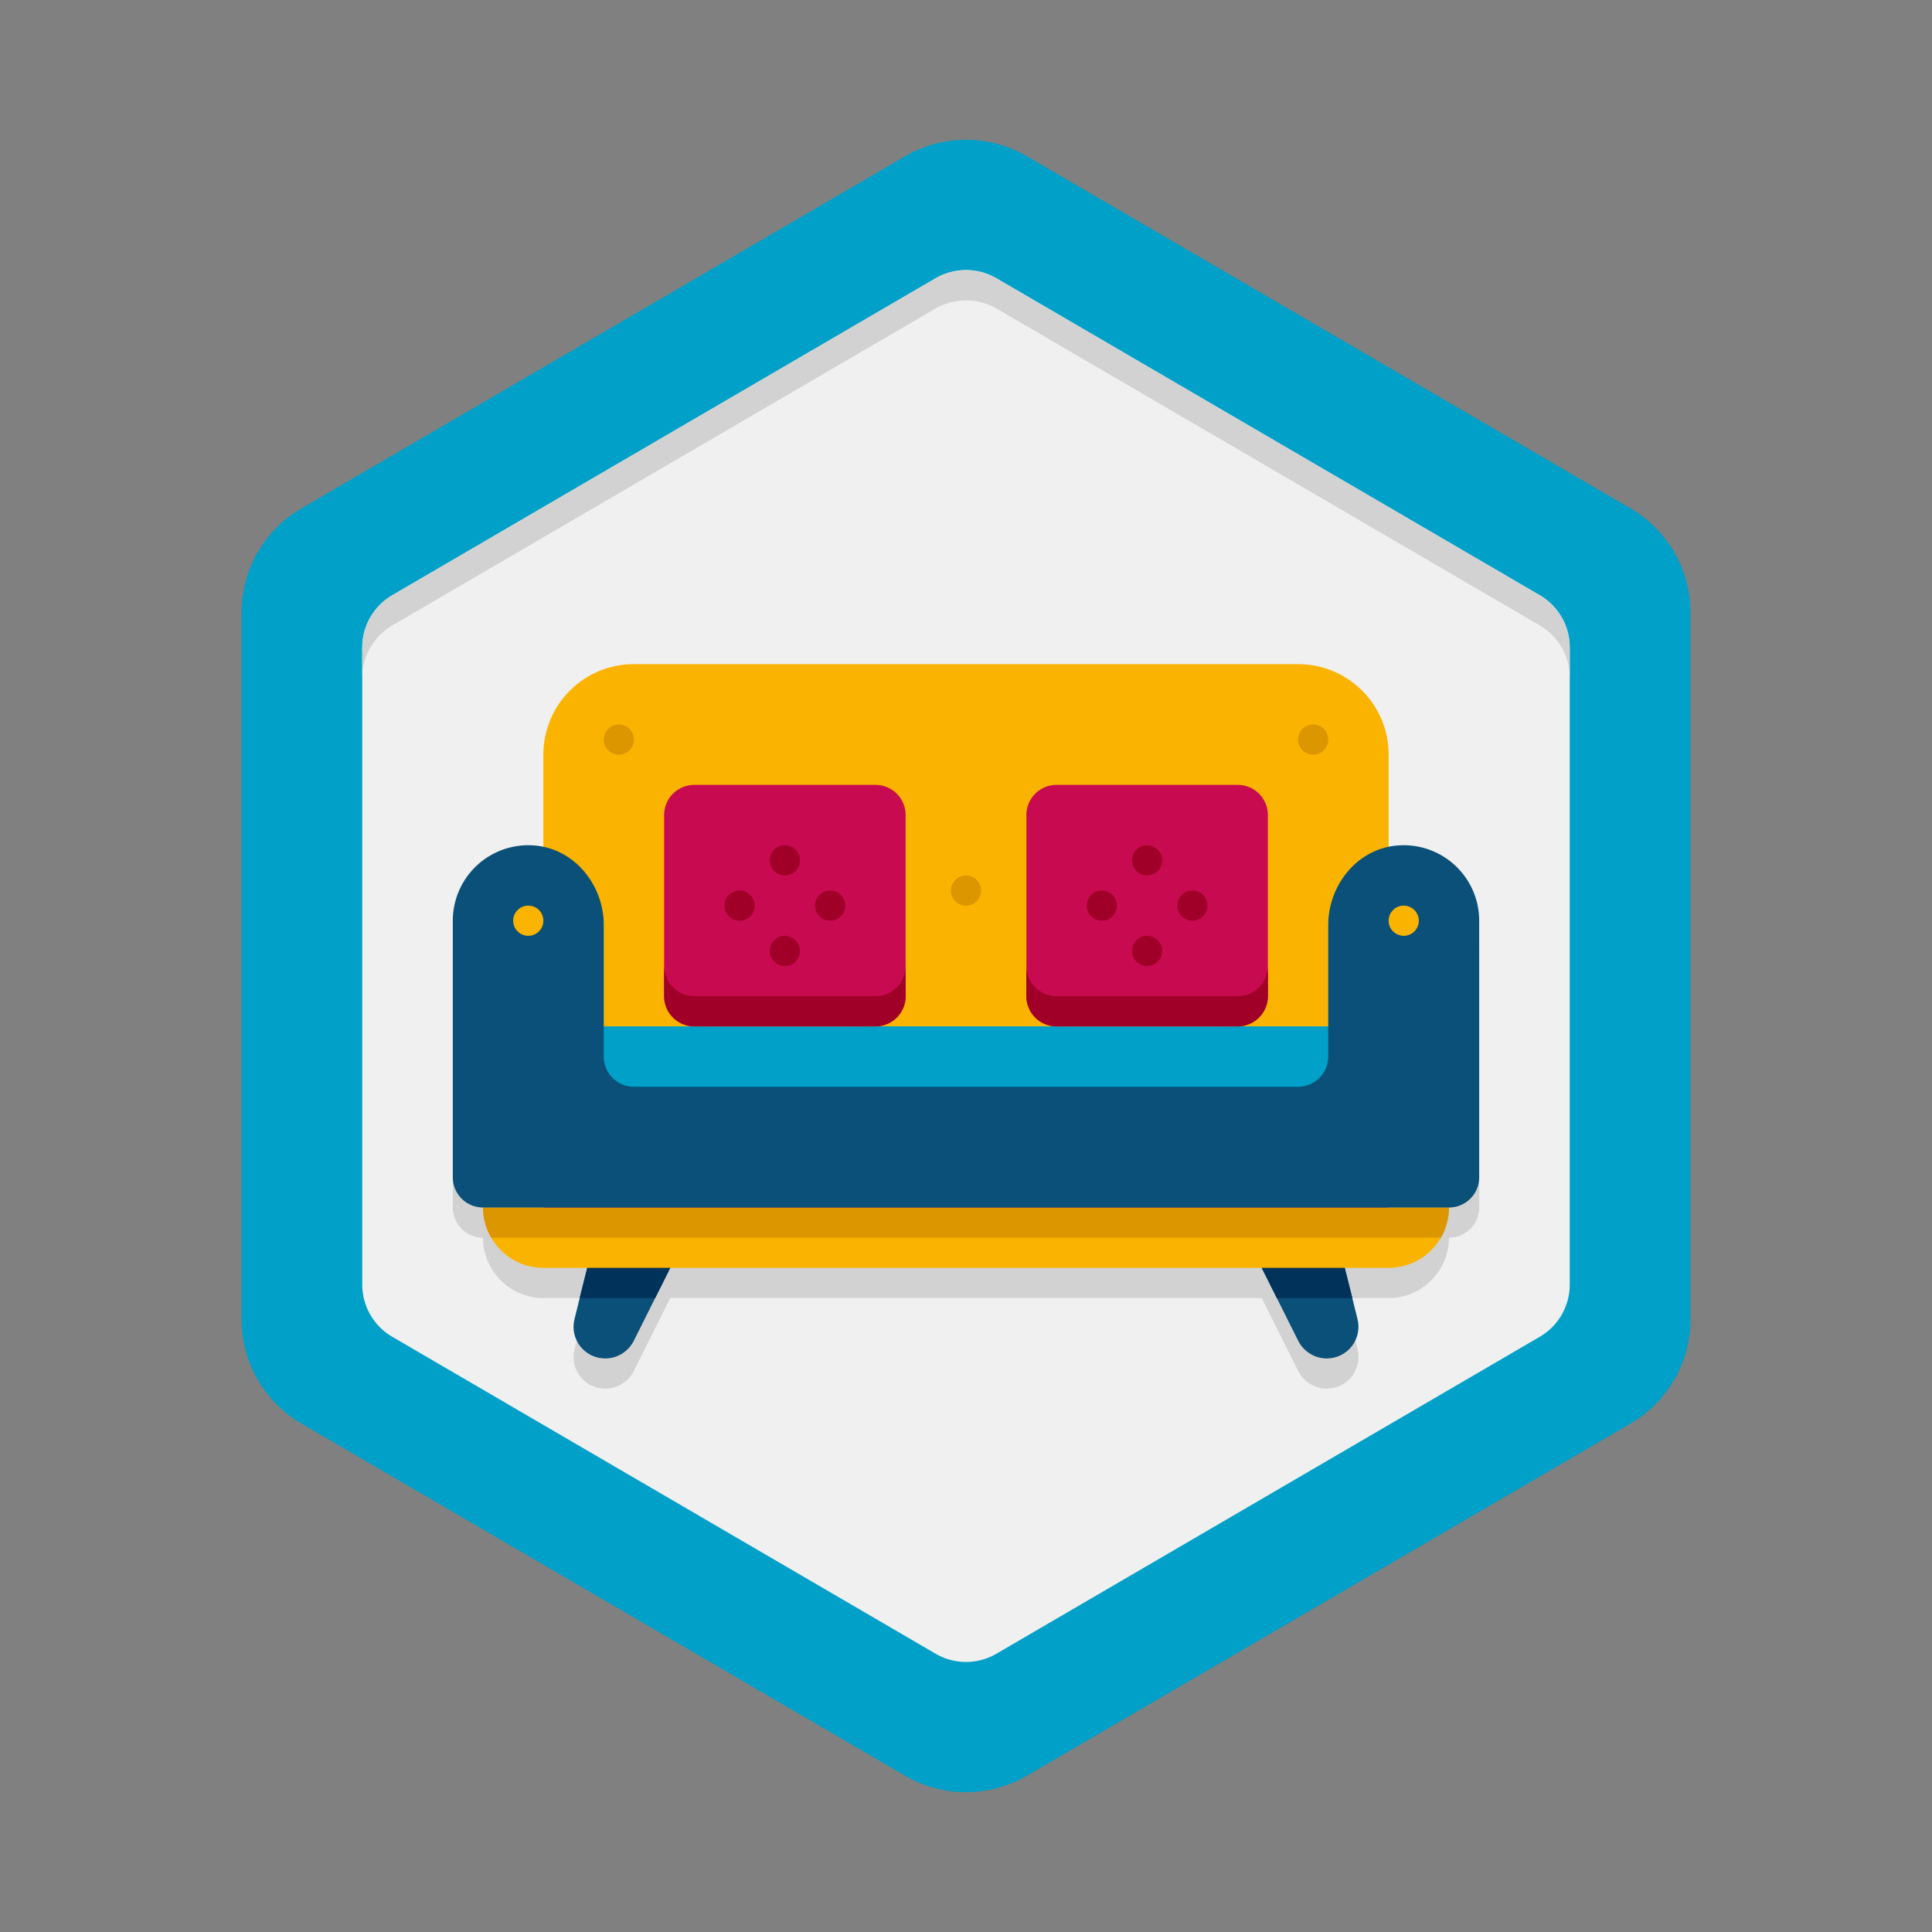<svg xmlns="http://www.w3.org/2000/svg" version="1.1" xmlns:xlink="http://www.w3.org/1999/xlink" width="512" height="512" x="0" y="0" viewBox="0 0 64 64" style="enable-background:new 0 0 512 512" xml:space="preserve" class=""><rect x="0" y="0" width="64" height="64" fill="#808080" stroke="none"/><g><path fill="#00a0c8" d="M56 20.297v23.405a4 4 0 0 1-1.985 3.455l-20 11.667a4.002 4.002 0 0 1-4.031 0l-20-11.667A4 4 0 0 1 8 43.703V20.297a4 4 0 0 1 1.985-3.455l20-11.667a4.002 4.002 0 0 1 4.031 0l20 11.667A4.002 4.002 0 0 1 56 20.297z" opacity="1" data-original="#00a0c8" class=""></path><path fill="#f0f0f0" d="M12 42.554V21.446c0-.711.378-1.369.992-1.728l18-10.5a2 2 0 0 1 2.015 0l18 10.5c.615.359.993 1.017.993 1.728v21.108c0 .711-.378 1.369-.992 1.728l-18 10.5a2 2 0 0 1-2.015 0l-18-10.5A2.001 2.001 0 0 1 12 42.554z" opacity="1" data-original="#f0f0f0" class=""></path><path fill="#d2d2d2" d="M46.242 29.013c-1.301.13-2.242 1.322-2.242 2.63V36a1 1 0 0 1-1 1H21a1 1 0 0 1-1-1v-4.357c0-1.308-.941-2.499-2.242-2.63A2.5 2.5 0 0 0 15 31.5V40a1 1 0 0 0 1 1c0 1.081.881 2 2 2h1.453c-.304 1.215-.217.866-.42 1.69-.17.67.33 1.31 1.02 1.31.4 0 .76-.23.94-.58l1.21-2.42h19.593l1.21 2.42c.18.35.54.58.94.58.69 0 1.19-.64 1.02-1.31-.203-.824-.116-.475-.42-1.69H46c1.128 0 2-.927 2-2a1 1 0 0 0 1-1v-8.5a2.5 2.5 0 0 0-2.758-2.487z" opacity="1" data-original="#d2d2d2" class=""></path><path fill="#0a5078" d="m22.703 41-1 2-.71 1.42c-.18.35-.54.58-.94.58-.69 0-1.19-.64-1.02-1.31l.17-.69.5-2z" opacity="1" data-original="#0a5078" class=""></path><path fill="#00325a" d="m22.703 41-1 2h-2.5l.5-2z" opacity="1" data-original="#00325a"></path><path fill="#0a5078" d="m41.297 41 1 2 .71 1.42c.18.35.54.58.94.58.69 0 1.19-.64 1.02-1.31l-.17-.69-.5-2z" opacity="1" data-original="#0a5078" class=""></path><path fill="#00325a" d="m41.297 41 1 2h2.5l-.5-2z" opacity="1" data-original="#00325a"></path><path fill="#d2d2d2" d="M52 21.45v1c0-.72-.38-1.37-.99-1.73l-18-10.5c-.62-.36-1.39-.36-2.02 0l-18 10.5c-.61.36-.99 1.01-.99 1.73v-1c0-.72.38-1.37.99-1.73l18-10.5c.63-.36 1.4-.36 2.02 0l18 10.5c.61.36.99 1.01.99 1.73z" opacity="1" data-original="#d2d2d2" class=""></path><path fill="#fab400" d="M48 40c0 .36-.1.71-.27 1-.35.6-.99 1-1.73 1H18c-.55 0-1.05-.22-1.41-.59-.13-.12-.23-.26-.32-.41-.17-.29-.27-.64-.27-1z" opacity="1" data-original="#fab400" class=""></path><path fill="#dc9600" d="M48 40c0 .36-.1.71-.27 1H16.27c-.17-.29-.27-.64-.27-1z" opacity="1" data-original="#dc9600" class=""></path><path fill="#c80a50" d="M18 36h28v4H18z" opacity="1" data-original="#c80a50"></path><path fill="#fab400" d="M46 25v11H18V25c0-1.66 1.34-3 3-3h22c1.66 0 3 1.34 3 3z" opacity="1" data-original="#fab400" class=""></path><path fill="#00a0c8" d="M18 34h28v3H18z" opacity="1" data-original="#00a0c8" class=""></path><path fill="#0a5078" d="M46.242 28.013c-1.301.13-2.242 1.322-2.242 2.63V35a1 1 0 0 1-1 1H21a1 1 0 0 1-1-1v-4.357c0-1.308-.941-2.499-2.242-2.63A2.5 2.5 0 0 0 15 30.5V39a1 1 0 0 0 1 1h32a1 1 0 0 0 1-1v-8.5a2.5 2.5 0 0 0-2.758-2.487z" opacity="1" data-original="#0a5078" class=""></path><circle cx="17.5" cy="30.5" r=".5" fill="#fab400" opacity="1" data-original="#fab400" class=""></circle><circle cx="46.5" cy="30.5" r=".5" fill="#fab400" opacity="1" data-original="#fab400" class=""></circle><path fill="#c80a50" d="M29 34h-6a1 1 0 0 1-1-1v-6a1 1 0 0 1 1-1h6a1 1 0 0 1 1 1v6a1 1 0 0 1-1 1z" opacity="1" data-original="#c80a50"></path><path fill="#a00028" d="M30 32v1c0 .55-.45 1-1 1h-6c-.55 0-1-.45-1-1v-1c0 .55.45 1 1 1h6c.55 0 1-.45 1-1z" opacity="1" data-original="#a00028" class=""></path><path fill="#c80a50" d="M41 34h-6a1 1 0 0 1-1-1v-6a1 1 0 0 1 1-1h6a1 1 0 0 1 1 1v6a1 1 0 0 1-1 1z" opacity="1" data-original="#c80a50"></path><g fill="#a00028"><path d="M42 32v1c0 .55-.45 1-1 1h-6c-.55 0-1-.45-1-1v-1c0 .55.45 1 1 1h6c.55 0 1-.45 1-1z" fill="#a00028" opacity="1" data-original="#a00028" class=""></path><circle cx="26" cy="28.5" r=".5" fill="#a00028" opacity="1" data-original="#a00028" class=""></circle><circle cx="26" cy="31.5" r=".5" fill="#a00028" opacity="1" data-original="#a00028" class=""></circle><circle cx="27.5" cy="30" r=".5" fill="#a00028" opacity="1" data-original="#a00028" class=""></circle><circle cx="24.5" cy="30" r=".5" fill="#a00028" opacity="1" data-original="#a00028" class=""></circle><circle cx="38" cy="28.5" r=".5" fill="#a00028" opacity="1" data-original="#a00028" class=""></circle><circle cx="38" cy="31.5" r=".5" fill="#a00028" opacity="1" data-original="#a00028" class=""></circle><circle cx="39.5" cy="30" r=".5" fill="#a00028" opacity="1" data-original="#a00028" class=""></circle><circle cx="36.5" cy="30" r=".5" fill="#a00028" opacity="1" data-original="#a00028" class=""></circle></g><circle cx="20.5" cy="24.5" r=".5" fill="#dc9600" opacity="1" data-original="#dc9600" class=""></circle><circle cx="43.5" cy="24.5" r=".5" fill="#dc9600" opacity="1" data-original="#dc9600" class=""></circle><circle cx="32" cy="29.5" r=".5" fill="#dc9600" opacity="1" data-original="#dc9600" class=""></circle></g></svg>